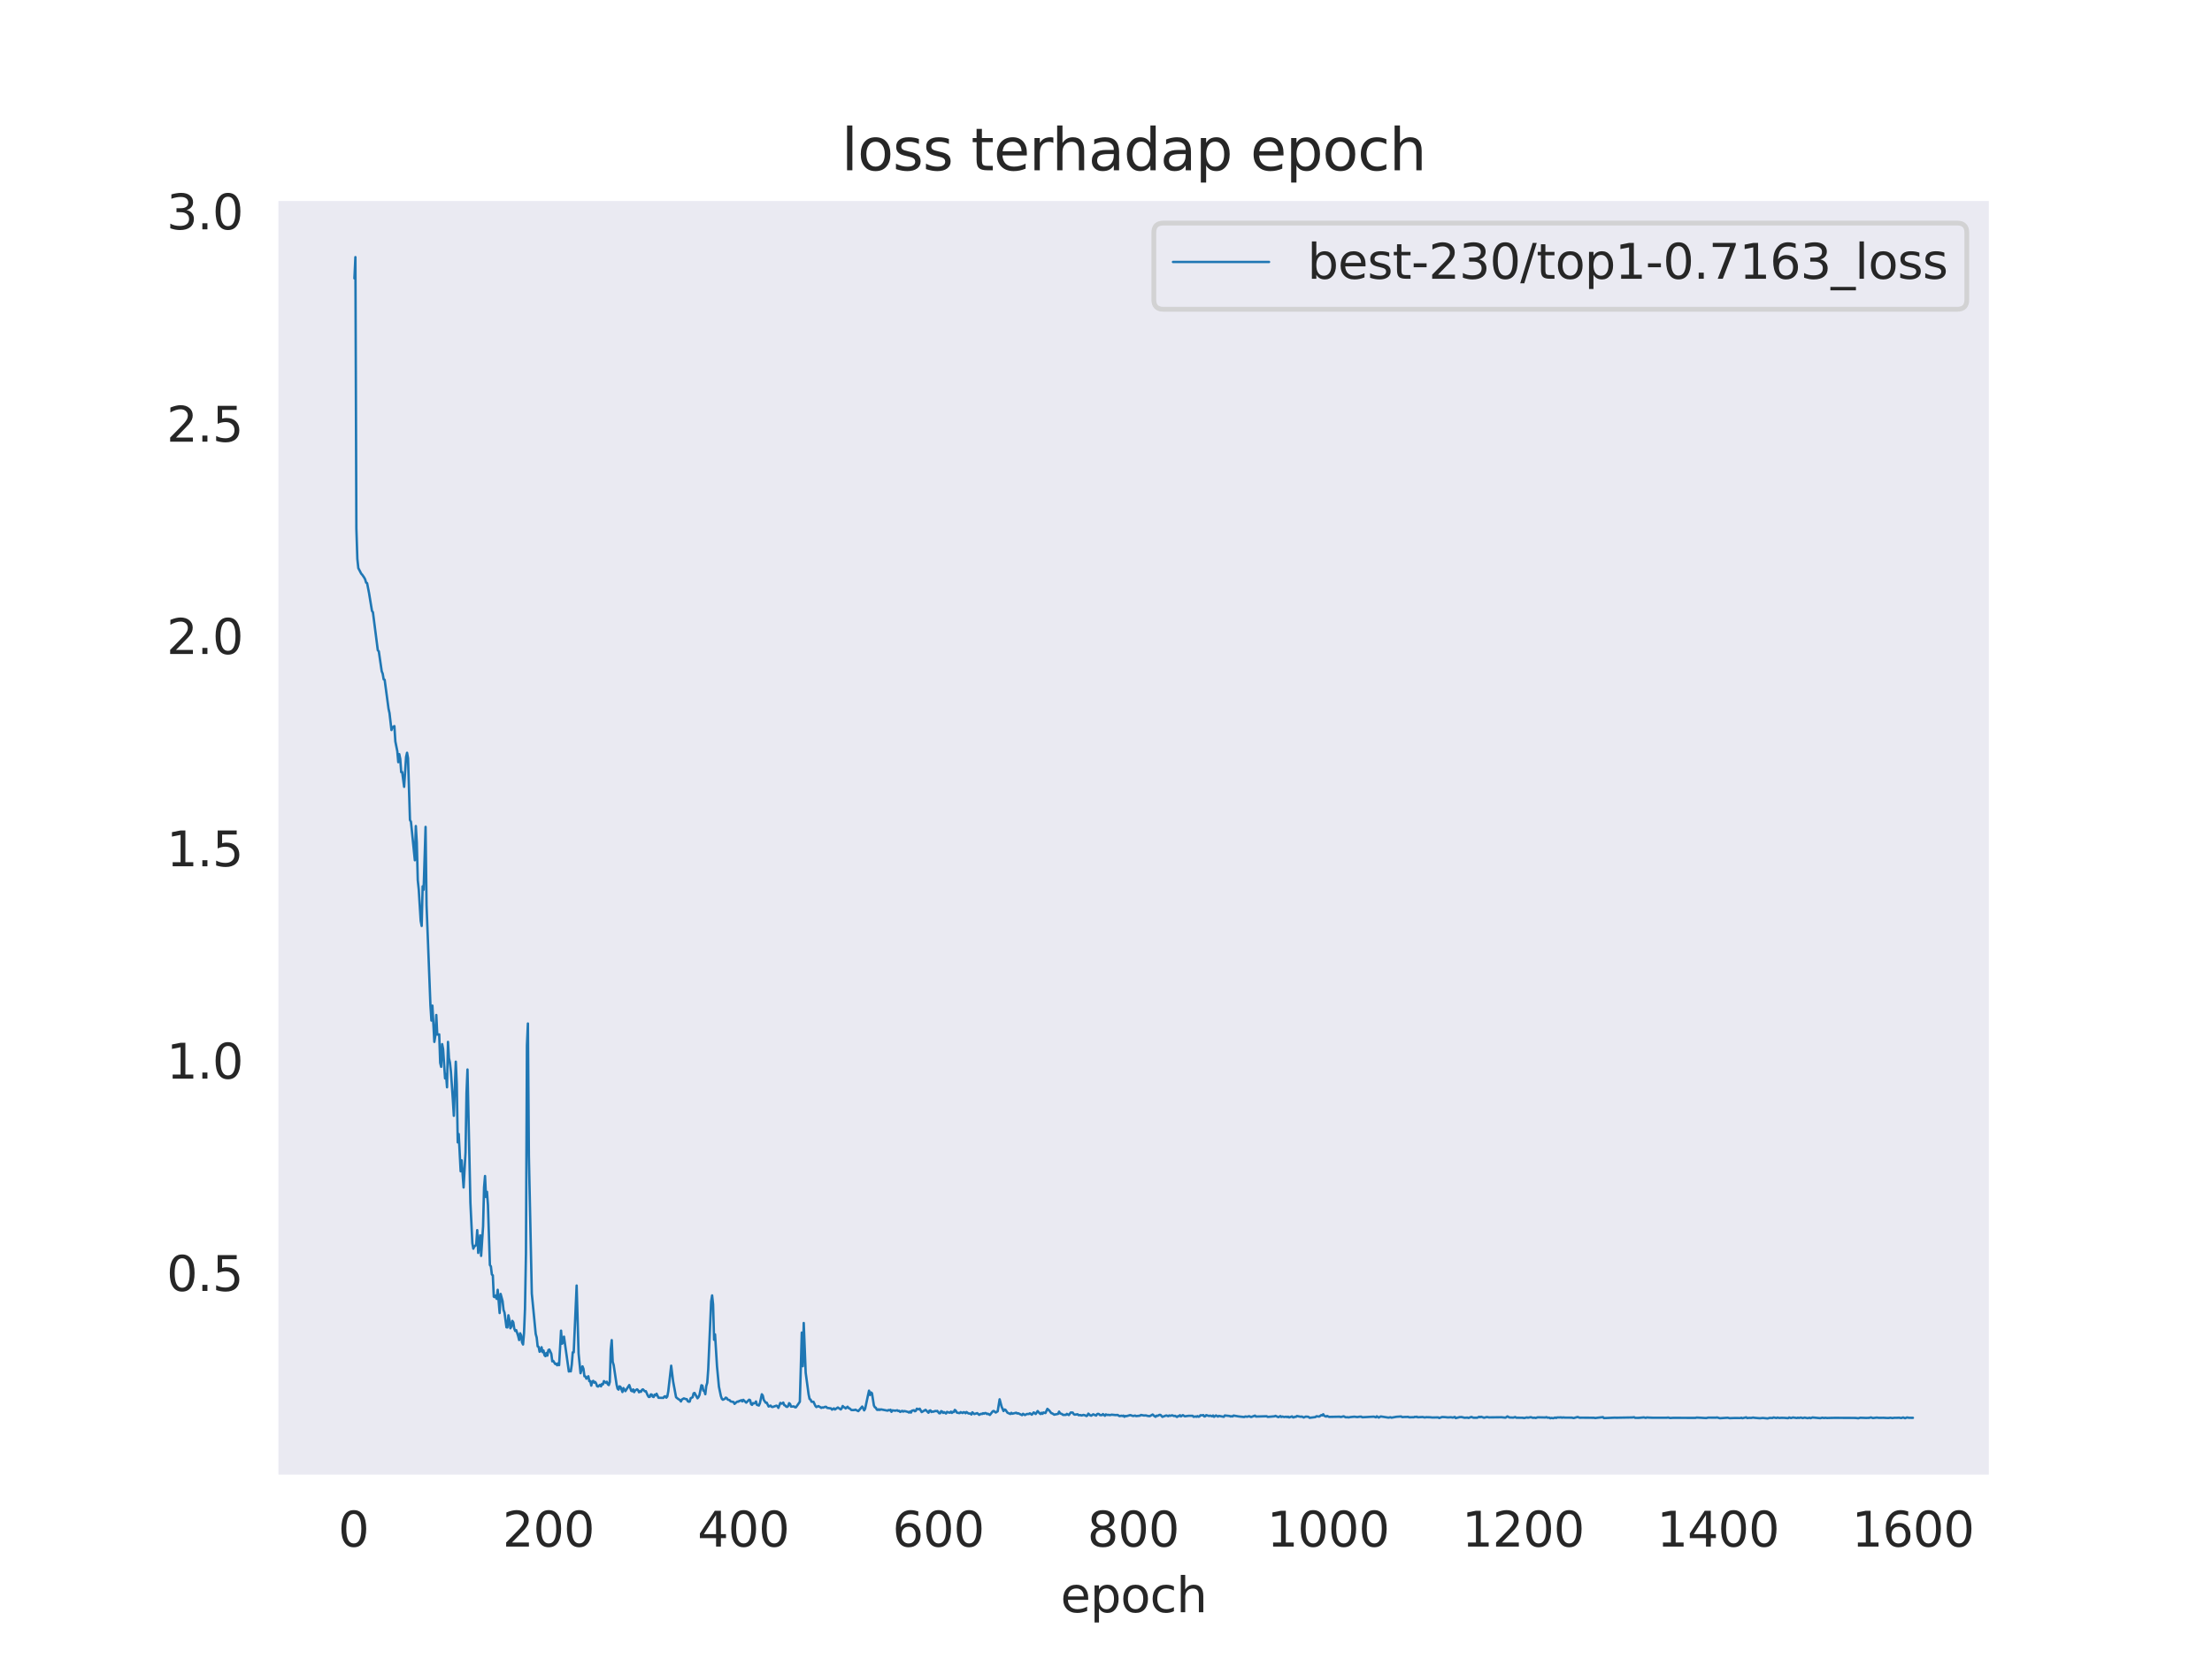 <?xml version="1.0" encoding="utf-8" standalone="no"?>
<!DOCTYPE svg PUBLIC "-//W3C//DTD SVG 1.1//EN"
  "http://www.w3.org/Graphics/SVG/1.1/DTD/svg11.dtd">
<svg xmlns:xlink="http://www.w3.org/1999/xlink" width="460.8pt" height="345.6pt" viewBox="0 0 460.8 345.6" xmlns="http://www.w3.org/2000/svg" version="1.1">
 <defs>
  <style type="text/css">*{stroke-linejoin: round; stroke-linecap: butt}</style>
 </defs>
 <g id="figure_1">
  <g id="patch_1">
   <path d="M 0 345.6 
L 460.8 345.6 
L 460.8 0 
L 0 0 
z
" style="fill: #ffffff"/>
  </g>
  <g id="axes_1">
   <g id="patch_2">
    <path d="M 57.6 307.584 
L 414.72 307.584 
L 414.72 41.472 
L 57.6 41.472 
z
" style="fill: #eaeaf2"/>
   </g>
   <g id="matplotlib.axis_1">
    <g id="xtick_1">
     <g id="text_1">
      <!-- 0 -->
      <g style="fill: #262626" transform="translate(70.448 322.182) scale(0.1 -0.1)">
       <defs>
        <path id="DejaVuSans-30" d="M 2034 4250 
Q 1547 4250 1301 3770 
Q 1056 3291 1056 2328 
Q 1056 1369 1301 889 
Q 1547 409 2034 409 
Q 2525 409 2770 889 
Q 3016 1369 3016 2328 
Q 3016 3291 2770 3770 
Q 2525 4250 2034 4250 
z
M 2034 4750 
Q 2819 4750 3233 4129 
Q 3647 3509 3647 2328 
Q 3647 1150 3233 529 
Q 2819 -91 2034 -91 
Q 1250 -91 836 529 
Q 422 1150 422 2328 
Q 422 3509 836 4129 
Q 1250 4750 2034 4750 
z
" transform="scale(0.016)"/>
       </defs>
       <use xlink:href="#DejaVuSans-30"/>
      </g>
     </g>
    </g>
    <g id="xtick_2">
     <g id="text_2">
      <!-- 200 -->
      <g style="fill: #262626" transform="translate(104.693 322.182) scale(0.1 -0.1)">
       <defs>
        <path id="DejaVuSans-32" d="M 1228 531 
L 3431 531 
L 3431 0 
L 469 0 
L 469 531 
Q 828 903 1448 1529 
Q 2069 2156 2228 2338 
Q 2531 2678 2651 2914 
Q 2772 3150 2772 3378 
Q 2772 3750 2511 3984 
Q 2250 4219 1831 4219 
Q 1534 4219 1204 4116 
Q 875 4013 500 3803 
L 500 4441 
Q 881 4594 1212 4672 
Q 1544 4750 1819 4750 
Q 2544 4750 2975 4387 
Q 3406 4025 3406 3419 
Q 3406 3131 3298 2873 
Q 3191 2616 2906 2266 
Q 2828 2175 2409 1742 
Q 1991 1309 1228 531 
z
" transform="scale(0.016)"/>
       </defs>
       <use xlink:href="#DejaVuSans-32"/>
       <use xlink:href="#DejaVuSans-30" x="63.623"/>
       <use xlink:href="#DejaVuSans-30" x="127.246"/>
      </g>
     </g>
    </g>
    <g id="xtick_3">
     <g id="text_3">
      <!-- 400 -->
      <g style="fill: #262626" transform="translate(145.3 322.182) scale(0.1 -0.1)">
       <defs>
        <path id="DejaVuSans-34" d="M 2419 4116 
L 825 1625 
L 2419 1625 
L 2419 4116 
z
M 2253 4666 
L 3047 4666 
L 3047 1625 
L 3713 1625 
L 3713 1100 
L 3047 1100 
L 3047 0 
L 2419 0 
L 2419 1100 
L 313 1100 
L 313 1709 
L 2253 4666 
z
" transform="scale(0.016)"/>
       </defs>
       <use xlink:href="#DejaVuSans-34"/>
       <use xlink:href="#DejaVuSans-30" x="63.623"/>
       <use xlink:href="#DejaVuSans-30" x="127.246"/>
      </g>
     </g>
    </g>
    <g id="xtick_4">
     <g id="text_4">
      <!-- 600 -->
      <g style="fill: #262626" transform="translate(185.908 322.182) scale(0.1 -0.1)">
       <defs>
        <path id="DejaVuSans-36" d="M 2113 2584 
Q 1688 2584 1439 2293 
Q 1191 2003 1191 1497 
Q 1191 994 1439 701 
Q 1688 409 2113 409 
Q 2538 409 2786 701 
Q 3034 994 3034 1497 
Q 3034 2003 2786 2293 
Q 2538 2584 2113 2584 
z
M 3366 4563 
L 3366 3988 
Q 3128 4100 2886 4159 
Q 2644 4219 2406 4219 
Q 1781 4219 1451 3797 
Q 1122 3375 1075 2522 
Q 1259 2794 1537 2939 
Q 1816 3084 2150 3084 
Q 2853 3084 3261 2657 
Q 3669 2231 3669 1497 
Q 3669 778 3244 343 
Q 2819 -91 2113 -91 
Q 1303 -91 875 529 
Q 447 1150 447 2328 
Q 447 3434 972 4092 
Q 1497 4750 2381 4750 
Q 2619 4750 2861 4703 
Q 3103 4656 3366 4563 
z
" transform="scale(0.016)"/>
       </defs>
       <use xlink:href="#DejaVuSans-36"/>
       <use xlink:href="#DejaVuSans-30" x="63.623"/>
       <use xlink:href="#DejaVuSans-30" x="127.246"/>
      </g>
     </g>
    </g>
    <g id="xtick_5">
     <g id="text_5">
      <!-- 800 -->
      <g style="fill: #262626" transform="translate(226.515 322.182) scale(0.1 -0.1)">
       <defs>
        <path id="DejaVuSans-38" d="M 2034 2216 
Q 1584 2216 1326 1975 
Q 1069 1734 1069 1313 
Q 1069 891 1326 650 
Q 1584 409 2034 409 
Q 2484 409 2743 651 
Q 3003 894 3003 1313 
Q 3003 1734 2745 1975 
Q 2488 2216 2034 2216 
z
M 1403 2484 
Q 997 2584 770 2862 
Q 544 3141 544 3541 
Q 544 4100 942 4425 
Q 1341 4750 2034 4750 
Q 2731 4750 3128 4425 
Q 3525 4100 3525 3541 
Q 3525 3141 3298 2862 
Q 3072 2584 2669 2484 
Q 3125 2378 3379 2068 
Q 3634 1759 3634 1313 
Q 3634 634 3220 271 
Q 2806 -91 2034 -91 
Q 1263 -91 848 271 
Q 434 634 434 1313 
Q 434 1759 690 2068 
Q 947 2378 1403 2484 
z
M 1172 3481 
Q 1172 3119 1398 2916 
Q 1625 2713 2034 2713 
Q 2441 2713 2670 2916 
Q 2900 3119 2900 3481 
Q 2900 3844 2670 4047 
Q 2441 4250 2034 4250 
Q 1625 4250 1398 4047 
Q 1172 3844 1172 3481 
z
" transform="scale(0.016)"/>
       </defs>
       <use xlink:href="#DejaVuSans-38"/>
       <use xlink:href="#DejaVuSans-30" x="63.623"/>
       <use xlink:href="#DejaVuSans-30" x="127.246"/>
      </g>
     </g>
    </g>
    <g id="xtick_6">
     <g id="text_6">
      <!-- 1000 -->
      <g style="fill: #262626" transform="translate(263.941 322.182) scale(0.1 -0.1)">
       <defs>
        <path id="DejaVuSans-31" d="M 794 531 
L 1825 531 
L 1825 4091 
L 703 3866 
L 703 4441 
L 1819 4666 
L 2450 4666 
L 2450 531 
L 3481 531 
L 3481 0 
L 794 0 
L 794 531 
z
" transform="scale(0.016)"/>
       </defs>
       <use xlink:href="#DejaVuSans-31"/>
       <use xlink:href="#DejaVuSans-30" x="63.623"/>
       <use xlink:href="#DejaVuSans-30" x="127.246"/>
       <use xlink:href="#DejaVuSans-30" x="190.869"/>
      </g>
     </g>
    </g>
    <g id="xtick_7">
     <g id="text_7">
      <!-- 1200 -->
      <g style="fill: #262626" transform="translate(304.548 322.182) scale(0.1 -0.1)">
       <use xlink:href="#DejaVuSans-31"/>
       <use xlink:href="#DejaVuSans-32" x="63.623"/>
       <use xlink:href="#DejaVuSans-30" x="127.246"/>
       <use xlink:href="#DejaVuSans-30" x="190.869"/>
      </g>
     </g>
    </g>
    <g id="xtick_8">
     <g id="text_8">
      <!-- 1400 -->
      <g style="fill: #262626" transform="translate(345.155 322.182) scale(0.1 -0.1)">
       <use xlink:href="#DejaVuSans-31"/>
       <use xlink:href="#DejaVuSans-34" x="63.623"/>
       <use xlink:href="#DejaVuSans-30" x="127.246"/>
       <use xlink:href="#DejaVuSans-30" x="190.869"/>
      </g>
     </g>
    </g>
    <g id="xtick_9">
     <g id="text_9">
      <!-- 1600 -->
      <g style="fill: #262626" transform="translate(385.762 322.182) scale(0.1 -0.1)">
       <use xlink:href="#DejaVuSans-31"/>
       <use xlink:href="#DejaVuSans-36" x="63.623"/>
       <use xlink:href="#DejaVuSans-30" x="127.246"/>
       <use xlink:href="#DejaVuSans-30" x="190.869"/>
      </g>
     </g>
    </g>
    <g id="text_10">
     <!-- epoch -->
     <g style="fill: #262626" transform="translate(220.932 335.861) scale(0.1 -0.1)">
      <defs>
       <path id="DejaVuSans-65" d="M 3597 1894 
L 3597 1613 
L 953 1613 
Q 991 1019 1311 708 
Q 1631 397 2203 397 
Q 2534 397 2845 478 
Q 3156 559 3463 722 
L 3463 178 
Q 3153 47 2828 -22 
Q 2503 -91 2169 -91 
Q 1331 -91 842 396 
Q 353 884 353 1716 
Q 353 2575 817 3079 
Q 1281 3584 2069 3584 
Q 2775 3584 3186 3129 
Q 3597 2675 3597 1894 
z
M 3022 2063 
Q 3016 2534 2758 2815 
Q 2500 3097 2075 3097 
Q 1594 3097 1305 2825 
Q 1016 2553 972 2059 
L 3022 2063 
z
" transform="scale(0.016)"/>
       <path id="DejaVuSans-70" d="M 1159 525 
L 1159 -1331 
L 581 -1331 
L 581 3500 
L 1159 3500 
L 1159 2969 
Q 1341 3281 1617 3432 
Q 1894 3584 2278 3584 
Q 2916 3584 3314 3078 
Q 3713 2572 3713 1747 
Q 3713 922 3314 415 
Q 2916 -91 2278 -91 
Q 1894 -91 1617 61 
Q 1341 213 1159 525 
z
M 3116 1747 
Q 3116 2381 2855 2742 
Q 2594 3103 2138 3103 
Q 1681 3103 1420 2742 
Q 1159 2381 1159 1747 
Q 1159 1113 1420 752 
Q 1681 391 2138 391 
Q 2594 391 2855 752 
Q 3116 1113 3116 1747 
z
" transform="scale(0.016)"/>
       <path id="DejaVuSans-6f" d="M 1959 3097 
Q 1497 3097 1228 2736 
Q 959 2375 959 1747 
Q 959 1119 1226 758 
Q 1494 397 1959 397 
Q 2419 397 2687 759 
Q 2956 1122 2956 1747 
Q 2956 2369 2687 2733 
Q 2419 3097 1959 3097 
z
M 1959 3584 
Q 2709 3584 3137 3096 
Q 3566 2609 3566 1747 
Q 3566 888 3137 398 
Q 2709 -91 1959 -91 
Q 1206 -91 779 398 
Q 353 888 353 1747 
Q 353 2609 779 3096 
Q 1206 3584 1959 3584 
z
" transform="scale(0.016)"/>
       <path id="DejaVuSans-63" d="M 3122 3366 
L 3122 2828 
Q 2878 2963 2633 3030 
Q 2388 3097 2138 3097 
Q 1578 3097 1268 2742 
Q 959 2388 959 1747 
Q 959 1106 1268 751 
Q 1578 397 2138 397 
Q 2388 397 2633 464 
Q 2878 531 3122 666 
L 3122 134 
Q 2881 22 2623 -34 
Q 2366 -91 2075 -91 
Q 1284 -91 818 406 
Q 353 903 353 1747 
Q 353 2603 823 3093 
Q 1294 3584 2113 3584 
Q 2378 3584 2631 3529 
Q 2884 3475 3122 3366 
z
" transform="scale(0.016)"/>
       <path id="DejaVuSans-68" d="M 3513 2113 
L 3513 0 
L 2938 0 
L 2938 2094 
Q 2938 2591 2744 2837 
Q 2550 3084 2163 3084 
Q 1697 3084 1428 2787 
Q 1159 2491 1159 1978 
L 1159 0 
L 581 0 
L 581 4863 
L 1159 4863 
L 1159 2956 
Q 1366 3272 1645 3428 
Q 1925 3584 2291 3584 
Q 2894 3584 3203 3211 
Q 3513 2838 3513 2113 
z
" transform="scale(0.016)"/>
      </defs>
      <use xlink:href="#DejaVuSans-65"/>
      <use xlink:href="#DejaVuSans-70" x="61.523"/>
      <use xlink:href="#DejaVuSans-6f" x="125"/>
      <use xlink:href="#DejaVuSans-63" x="186.182"/>
      <use xlink:href="#DejaVuSans-68" x="241.162"/>
     </g>
    </g>
   </g>
   <g id="matplotlib.axis_2">
    <g id="ytick_1">
     <g id="text_11">
      <!-- 0.5 -->
      <g style="fill: #262626" transform="translate(34.697 268.924) scale(0.1 -0.1)">
       <defs>
        <path id="DejaVuSans-2e" d="M 684 794 
L 1344 794 
L 1344 0 
L 684 0 
L 684 794 
z
" transform="scale(0.016)"/>
        <path id="DejaVuSans-35" d="M 691 4666 
L 3169 4666 
L 3169 4134 
L 1269 4134 
L 1269 2991 
Q 1406 3038 1543 3061 
Q 1681 3084 1819 3084 
Q 2600 3084 3056 2656 
Q 3513 2228 3513 1497 
Q 3513 744 3044 326 
Q 2575 -91 1722 -91 
Q 1428 -91 1123 -41 
Q 819 9 494 109 
L 494 744 
Q 775 591 1075 516 
Q 1375 441 1709 441 
Q 2250 441 2565 725 
Q 2881 1009 2881 1497 
Q 2881 1984 2565 2268 
Q 2250 2553 1709 2553 
Q 1456 2553 1204 2497 
Q 953 2441 691 2322 
L 691 4666 
z
" transform="scale(0.016)"/>
       </defs>
       <use xlink:href="#DejaVuSans-30"/>
       <use xlink:href="#DejaVuSans-2e" x="63.623"/>
       <use xlink:href="#DejaVuSans-35" x="95.41"/>
      </g>
     </g>
    </g>
    <g id="ytick_2">
     <g id="text_12">
      <!-- 1.0 -->
      <g style="fill: #262626" transform="translate(34.697 224.695) scale(0.1 -0.1)">
       <use xlink:href="#DejaVuSans-31"/>
       <use xlink:href="#DejaVuSans-2e" x="63.623"/>
       <use xlink:href="#DejaVuSans-30" x="95.41"/>
      </g>
     </g>
    </g>
    <g id="ytick_3">
     <g id="text_13">
      <!-- 1.5 -->
      <g style="fill: #262626" transform="translate(34.697 180.466) scale(0.1 -0.1)">
       <use xlink:href="#DejaVuSans-31"/>
       <use xlink:href="#DejaVuSans-2e" x="63.623"/>
       <use xlink:href="#DejaVuSans-35" x="95.41"/>
      </g>
     </g>
    </g>
    <g id="ytick_4">
     <g id="text_14">
      <!-- 2.0 -->
      <g style="fill: #262626" transform="translate(34.697 136.236) scale(0.1 -0.1)">
       <use xlink:href="#DejaVuSans-32"/>
       <use xlink:href="#DejaVuSans-2e" x="63.623"/>
       <use xlink:href="#DejaVuSans-30" x="95.41"/>
      </g>
     </g>
    </g>
    <g id="ytick_5">
     <g id="text_15">
      <!-- 2.5 -->
      <g style="fill: #262626" transform="translate(34.697 92.007) scale(0.1 -0.1)">
       <use xlink:href="#DejaVuSans-32"/>
       <use xlink:href="#DejaVuSans-2e" x="63.623"/>
       <use xlink:href="#DejaVuSans-35" x="95.41"/>
      </g>
     </g>
    </g>
    <g id="ytick_6">
     <g id="text_16">
      <!-- 3.0 -->
      <g style="fill: #262626" transform="translate(34.697 47.778) scale(0.1 -0.1)">
       <defs>
        <path id="DejaVuSans-33" d="M 2597 2516 
Q 3050 2419 3304 2112 
Q 3559 1806 3559 1356 
Q 3559 666 3084 287 
Q 2609 -91 1734 -91 
Q 1441 -91 1130 -33 
Q 819 25 488 141 
L 488 750 
Q 750 597 1062 519 
Q 1375 441 1716 441 
Q 2309 441 2620 675 
Q 2931 909 2931 1356 
Q 2931 1769 2642 2001 
Q 2353 2234 1838 2234 
L 1294 2234 
L 1294 2753 
L 1863 2753 
Q 2328 2753 2575 2939 
Q 2822 3125 2822 3475 
Q 2822 3834 2567 4026 
Q 2313 4219 1838 4219 
Q 1578 4219 1281 4162 
Q 984 4106 628 3988 
L 628 4550 
Q 988 4650 1302 4700 
Q 1616 4750 1894 4750 
Q 2613 4750 3031 4423 
Q 3450 4097 3450 3541 
Q 3450 3153 3228 2886 
Q 3006 2619 2597 2516 
z
" transform="scale(0.016)"/>
       </defs>
       <use xlink:href="#DejaVuSans-33"/>
       <use xlink:href="#DejaVuSans-2e" x="63.623"/>
       <use xlink:href="#DejaVuSans-30" x="95.41"/>
      </g>
     </g>
    </g>
   </g>
   <g id="line2d_1">
    <path d="M 73.833 57.99 
L 74.036 53.568 
L 74.239 110.114 
L 74.442 116.423 
L 74.645 118.344 
L 75.254 119.513 
L 75.457 119.728 
L 75.863 120.317 
L 76.066 120.691 
L 76.269 121.371 
L 76.472 121.471 
L 76.878 123.542 
L 77.487 127.251 
L 77.69 127.557 
L 78.706 135.482 
L 78.909 135.671 
L 79.518 139.833 
L 79.721 140.341 
L 79.924 141.515 
L 80.127 141.606 
L 80.939 147.639 
L 81.142 148.562 
L 81.548 152.08 
L 81.751 151.506 
L 82.157 151.266 
L 82.36 154.468 
L 82.766 156.501 
L 82.969 158.776 
L 83.172 157.1 
L 83.375 158.096 
L 83.578 160.849 
L 83.781 160.836 
L 84.188 163.913 
L 84.594 157.702 
L 84.797 156.812 
L 85 157.951 
L 85.406 170.817 
L 85.609 171.193 
L 86.421 179.206 
L 86.624 172.082 
L 86.827 175.547 
L 87.03 183.365 
L 87.233 185.292 
L 87.639 191.84 
L 87.842 192.891 
L 88.045 184.634 
L 88.248 185.351 
L 88.654 172.257 
L 88.857 188.562 
L 89.67 209.488 
L 89.873 212.601 
L 90.076 209.489 
L 90.482 217.044 
L 90.685 215.775 
L 90.888 211.44 
L 91.091 215.514 
L 91.497 215.486 
L 91.7 221.412 
L 91.903 222.243 
L 92.106 217.51 
L 92.309 218.561 
L 92.715 224.645 
L 92.918 223.765 
L 93.121 226.498 
L 93.324 217.042 
L 93.527 220.45 
L 93.73 221.341 
L 93.933 223.259 
L 94.339 229.1 
L 94.542 232.437 
L 94.948 221.168 
L 95.152 225.823 
L 95.355 237.979 
L 95.558 236.235 
L 95.964 243.997 
L 96.167 241.714 
L 96.573 247.374 
L 96.979 240.01 
L 97.182 227.696 
L 97.385 222.799 
L 97.994 250.563 
L 98.4 258.967 
L 98.603 260.12 
L 98.806 259.632 
L 99.009 259.548 
L 99.212 259.233 
L 99.415 256.263 
L 99.618 261.003 
L 100.024 257.339 
L 100.227 261.619 
L 100.633 255.522 
L 100.837 247.383 
L 101.04 244.985 
L 101.243 249.365 
L 101.446 248.273 
L 101.649 251.052 
L 102.055 263.533 
L 102.258 263.8 
L 102.461 265.496 
L 102.664 265.681 
L 102.867 270.124 
L 103.07 270.229 
L 103.273 269.883 
L 103.476 270.58 
L 103.679 268.69 
L 104.085 273.525 
L 104.288 269.548 
L 104.694 271.044 
L 104.897 272.878 
L 105.1 273.442 
L 105.506 276.495 
L 105.709 276.518 
L 105.912 273.996 
L 106.115 274.987 
L 106.318 276.696 
L 106.522 276.37 
L 106.725 275.162 
L 106.928 275.456 
L 107.131 276.765 
L 107.334 277.262 
L 107.537 277.089 
L 107.943 278.324 
L 108.146 279.156 
L 108.349 277.742 
L 108.552 278.166 
L 108.755 279.643 
L 108.958 280.084 
L 109.161 277.746 
L 109.364 272.683 
L 109.567 261.117 
L 109.77 217.783 
L 109.973 213.218 
L 110.176 240.767 
L 110.785 269.478 
L 111.597 277.883 
L 111.8 278.627 
L 112.003 280.466 
L 112.207 280.575 
L 112.41 281.596 
L 112.613 281.378 
L 112.816 280.653 
L 113.019 281.67 
L 113.222 281.34 
L 113.425 282.306 
L 113.628 282.515 
L 113.831 281.836 
L 114.034 282.39 
L 114.237 281.247 
L 114.44 281.138 
L 114.846 282.012 
L 115.049 283.593 
L 115.252 283.495 
L 115.658 284.146 
L 115.861 284.087 
L 116.064 284.412 
L 116.267 284.004 
L 116.47 284.387 
L 116.876 277.197 
L 117.079 279.926 
L 117.282 279.673 
L 117.485 278.447 
L 118.501 285.708 
L 118.704 285.53 
L 118.907 285.681 
L 119.11 284.264 
L 119.313 281.714 
L 119.516 281.709 
L 120.125 267.802 
L 120.531 281.954 
L 120.937 286.064 
L 121.343 284.635 
L 121.546 285.149 
L 121.749 286.7 
L 121.952 286.74 
L 122.155 287.21 
L 122.561 286.699 
L 122.764 287.726 
L 122.967 287.695 
L 123.17 288.649 
L 123.374 287.854 
L 123.577 287.659 
L 123.78 288.026 
L 123.983 287.886 
L 124.186 288.205 
L 124.389 288.772 
L 124.592 288.848 
L 124.998 288.485 
L 125.201 288.801 
L 125.404 288.307 
L 125.607 288.39 
L 125.81 287.711 
L 126.216 288.069 
L 126.419 287.844 
L 126.622 288.376 
L 126.825 288.532 
L 127.028 287.895 
L 127.231 281.077 
L 127.434 279.174 
L 127.637 283.694 
L 127.84 284.369 
L 128.449 288.447 
L 128.652 289.286 
L 128.855 289.485 
L 129.059 288.804 
L 129.262 288.914 
L 129.668 289.982 
L 129.871 289.159 
L 130.277 289.8 
L 131.089 288.535 
L 131.495 289.722 
L 131.698 289.818 
L 131.901 289.441 
L 132.104 290.006 
L 132.307 289.669 
L 132.713 289.422 
L 132.916 289.587 
L 133.119 290.035 
L 133.322 289.818 
L 133.525 289.94 
L 133.728 289.53 
L 133.931 289.433 
L 134.337 289.832 
L 134.54 289.808 
L 134.947 290.721 
L 135.15 291.013 
L 135.353 290.996 
L 135.556 290.484 
L 135.759 290.501 
L 135.962 290.942 
L 136.165 291.026 
L 136.368 290.533 
L 136.571 290.689 
L 136.774 290.339 
L 137.18 291.18 
L 138.195 291.206 
L 138.398 290.913 
L 138.601 290.866 
L 138.804 291.161 
L 139.007 290.93 
L 139.21 289.853 
L 139.819 284.502 
L 140.225 287.79 
L 140.835 291.066 
L 141.241 291.405 
L 141.647 291.655 
L 141.85 291.953 
L 142.053 291.541 
L 142.459 291.31 
L 142.865 291.451 
L 143.068 291.474 
L 143.271 291.897 
L 143.474 292.004 
L 143.677 291.972 
L 143.88 291.275 
L 144.286 291.067 
L 144.489 290.258 
L 144.692 290.179 
L 145.301 291.287 
L 145.504 291.044 
L 145.707 290.613 
L 146.114 288.576 
L 146.317 288.66 
L 146.52 289.69 
L 146.723 289.745 
L 146.926 290.44 
L 147.129 288.73 
L 147.332 288.059 
L 147.535 285.263 
L 148.144 271.124 
L 148.347 269.859 
L 148.55 271.719 
L 148.753 279.103 
L 148.956 277.979 
L 149.362 284.607 
L 149.768 288.893 
L 150.174 290.823 
L 150.377 291.393 
L 150.58 291.588 
L 150.986 291.404 
L 151.189 291.151 
L 151.392 291.245 
L 151.596 291.559 
L 152.002 291.679 
L 152.205 291.94 
L 152.814 292.067 
L 153.017 292.451 
L 153.423 292.1 
L 153.626 291.962 
L 153.829 291.994 
L 154.032 291.817 
L 154.235 291.813 
L 154.438 291.681 
L 154.641 291.939 
L 154.844 291.611 
L 155.453 292.2 
L 156.062 291.585 
L 156.265 291.685 
L 156.468 292.518 
L 156.671 292.657 
L 156.874 292.291 
L 157.077 292.36 
L 157.281 292.298 
L 157.484 291.952 
L 157.687 292.655 
L 158.093 292.795 
L 158.296 292.32 
L 158.702 290.456 
L 158.905 290.728 
L 159.108 291.625 
L 159.514 292.217 
L 159.717 292.194 
L 160.123 293.003 
L 160.529 292.815 
L 160.732 293.053 
L 160.935 293.108 
L 161.747 292.823 
L 161.95 292.954 
L 162.153 293.287 
L 162.559 292.258 
L 162.762 292.389 
L 162.966 292.378 
L 163.169 292.184 
L 163.372 292.718 
L 163.575 292.785 
L 163.778 293.024 
L 163.981 293.084 
L 164.184 292.909 
L 164.387 292.308 
L 164.59 292.483 
L 164.793 293.024 
L 165.402 292.981 
L 165.605 293.161 
L 165.808 293.163 
L 166.214 292.604 
L 166.62 292.005 
L 167.026 277.6 
L 167.229 284.597 
L 167.432 275.603 
L 167.838 285.969 
L 168.447 290.471 
L 168.651 291.432 
L 168.854 291.554 
L 169.057 292.006 
L 169.463 292.02 
L 169.869 292.893 
L 170.072 293.117 
L 170.478 292.911 
L 170.884 293.14 
L 171.087 293.29 
L 171.29 293.182 
L 171.493 293.232 
L 171.899 293.066 
L 172.102 293.07 
L 172.305 293.29 
L 173.117 293.395 
L 173.32 293.652 
L 173.726 293.39 
L 173.929 293.624 
L 174.539 293.199 
L 175.148 293.612 
L 175.351 293.358 
L 175.554 292.898 
L 175.757 293.133 
L 175.96 293.191 
L 176.163 293.406 
L 176.569 293.043 
L 176.772 293.341 
L 176.975 293.38 
L 177.381 293.747 
L 177.99 293.732 
L 178.193 293.658 
L 178.802 293.963 
L 179.614 293.009 
L 180.021 293.803 
L 180.224 293.456 
L 180.833 290.598 
L 181.036 289.696 
L 181.239 290.594 
L 181.442 290.066 
L 181.645 290.233 
L 182.051 292.788 
L 182.254 293.165 
L 182.457 293.258 
L 182.66 293.657 
L 182.863 293.716 
L 183.066 293.574 
L 183.269 293.725 
L 183.472 293.591 
L 184.893 293.864 
L 185.096 293.728 
L 185.299 293.805 
L 185.503 293.673 
L 185.706 294.108 
L 185.909 293.809 
L 186.518 293.875 
L 186.924 293.791 
L 187.127 293.943 
L 187.33 293.898 
L 187.533 294.128 
L 187.939 293.902 
L 188.142 294.061 
L 188.345 293.947 
L 188.751 294.019 
L 189.157 294.137 
L 189.36 294.259 
L 189.563 294.055 
L 189.766 294.267 
L 189.969 293.877 
L 190.375 293.779 
L 190.578 293.993 
L 190.781 293.91 
L 190.984 293.461 
L 191.391 293.597 
L 191.594 293.461 
L 192 294.165 
L 192.812 293.695 
L 193.421 294.302 
L 193.624 293.876 
L 193.827 293.808 
L 194.03 294.148 
L 194.233 294.038 
L 194.436 294.093 
L 194.842 293.926 
L 195.045 293.981 
L 195.248 293.915 
L 195.654 294.408 
L 195.857 294.395 
L 196.06 293.965 
L 196.263 294.05 
L 196.466 294.337 
L 196.669 294.172 
L 197.076 294.46 
L 197.279 294.12 
L 197.685 294.26 
L 197.888 294.288 
L 198.091 294.072 
L 198.294 294.336 
L 198.497 294.14 
L 198.7 294.153 
L 198.903 293.711 
L 199.106 293.867 
L 199.309 294.254 
L 199.715 294.356 
L 199.918 294.369 
L 200.121 294.173 
L 200.527 294.359 
L 200.73 294.184 
L 200.933 294.218 
L 201.136 294.403 
L 201.339 294.152 
L 201.745 294.448 
L 202.151 294.474 
L 202.355 294.664 
L 202.558 294.214 
L 202.964 294.574 
L 203.573 294.382 
L 203.979 294.734 
L 204.385 294.511 
L 204.588 294.563 
L 204.791 294.398 
L 204.994 294.5 
L 205.197 294.357 
L 205.4 294.386 
L 205.603 294.57 
L 205.806 294.507 
L 206.212 294.752 
L 206.821 293.985 
L 207.024 293.93 
L 207.43 294.255 
L 207.836 294 
L 208.243 291.502 
L 208.649 293.022 
L 209.055 293.945 
L 209.258 293.625 
L 209.461 293.682 
L 209.867 294.288 
L 210.476 294.561 
L 210.679 294.322 
L 210.882 294.503 
L 211.694 294.301 
L 211.897 294.458 
L 212.1 294.404 
L 212.912 294.796 
L 213.115 294.519 
L 213.521 294.781 
L 213.928 294.554 
L 214.334 294.569 
L 214.537 294.416 
L 214.943 294.701 
L 215.349 294.233 
L 215.755 294.56 
L 216.161 293.948 
L 216.567 294.412 
L 216.77 294.566 
L 216.973 294.314 
L 217.176 294.527 
L 217.379 294.245 
L 217.785 294.363 
L 218.191 293.492 
L 218.597 293.856 
L 219.003 294.39 
L 219.206 294.432 
L 219.613 294.702 
L 220.425 294.534 
L 220.628 294.069 
L 220.831 294.431 
L 221.237 294.57 
L 221.44 294.75 
L 222.049 294.741 
L 222.252 294.536 
L 222.658 294.782 
L 223.064 294.253 
L 223.47 294.27 
L 223.673 294.589 
L 223.876 294.701 
L 224.485 294.619 
L 224.688 294.806 
L 225.095 294.787 
L 225.298 294.876 
L 225.704 294.75 
L 226.11 294.854 
L 226.313 294.99 
L 226.516 294.881 
L 226.719 294.487 
L 227.125 294.849 
L 227.328 294.91 
L 227.734 294.63 
L 228.343 294.891 
L 228.546 294.589 
L 228.749 294.525 
L 228.952 294.589 
L 229.155 294.794 
L 229.561 294.794 
L 229.764 294.584 
L 230.17 294.929 
L 230.373 294.648 
L 230.577 294.752 
L 230.983 294.741 
L 231.186 294.799 
L 231.592 294.703 
L 232.404 294.786 
L 232.81 294.754 
L 233.216 295.003 
L 233.622 294.915 
L 233.825 294.989 
L 234.028 294.902 
L 234.231 295.135 
L 234.434 294.968 
L 234.637 295.018 
L 235.449 294.789 
L 235.855 294.92 
L 236.058 294.982 
L 236.465 294.884 
L 236.668 294.997 
L 237.48 294.912 
L 237.683 294.759 
L 238.292 294.875 
L 238.698 294.855 
L 239.104 294.967 
L 239.51 295.013 
L 240.119 294.671 
L 240.525 295.027 
L 240.728 295.144 
L 240.931 294.913 
L 241.134 294.957 
L 241.54 294.741 
L 241.743 294.745 
L 242.15 295.154 
L 242.962 294.858 
L 243.368 295.023 
L 243.571 294.866 
L 243.774 294.948 
L 244.18 294.832 
L 244.586 294.989 
L 244.789 294.937 
L 245.195 295.18 
L 245.398 294.996 
L 245.601 295.002 
L 245.804 294.819 
L 246.007 295.065 
L 246.413 294.8 
L 246.819 295.049 
L 247.632 294.935 
L 248.444 294.935 
L 248.647 295.147 
L 249.053 295.066 
L 249.256 295.139 
L 249.459 294.994 
L 249.662 295.13 
L 249.865 295.081 
L 250.068 294.832 
L 250.474 294.84 
L 250.677 294.79 
L 250.88 295.075 
L 251.083 295.042 
L 251.286 294.796 
L 251.895 294.993 
L 252.098 294.9 
L 252.504 295.049 
L 252.707 294.872 
L 252.91 295.143 
L 253.317 294.865 
L 253.723 295.101 
L 253.926 294.954 
L 254.941 295.148 
L 255.144 294.871 
L 256.159 294.98 
L 256.362 295.083 
L 256.565 295.018 
L 256.768 295.077 
L 256.971 294.888 
L 257.986 295.061 
L 259.205 295.193 
L 259.408 295.073 
L 259.814 295.134 
L 260.22 295.015 
L 260.626 295.194 
L 261.438 294.901 
L 261.641 295.097 
L 263.874 295.028 
L 264.077 295.17 
L 265.499 295.044 
L 265.702 294.952 
L 266.311 295.223 
L 266.717 295.003 
L 266.92 295.183 
L 267.123 295.087 
L 267.529 295.192 
L 267.935 295.121 
L 268.138 295.211 
L 268.341 295.122 
L 268.544 295.276 
L 269.153 295.061 
L 269.356 295.263 
L 269.559 295.258 
L 269.762 295.129 
L 269.965 295.161 
L 270.169 294.985 
L 270.981 295.141 
L 271.184 295.089 
L 271.59 295.292 
L 271.996 295.107 
L 272.402 295.125 
L 272.605 295.17 
L 272.808 295.353 
L 274.026 295.202 
L 274.229 295.034 
L 274.838 295.098 
L 275.244 294.792 
L 275.447 294.857 
L 275.651 294.613 
L 275.854 294.939 
L 276.26 295.101 
L 276.463 294.974 
L 276.869 295.165 
L 279.102 295.122 
L 279.305 295.197 
L 279.914 295.041 
L 280.32 295.25 
L 280.726 295.233 
L 280.929 295.277 
L 281.336 295.199 
L 282.148 295.122 
L 282.757 295.206 
L 283.163 295.132 
L 283.569 295.109 
L 283.772 295.246 
L 286.208 295.116 
L 286.614 295.257 
L 286.817 295.047 
L 287.224 295.309 
L 287.63 295.071 
L 289.254 295.319 
L 289.66 295.229 
L 289.863 295.329 
L 290.878 295.146 
L 291.893 295.073 
L 292.096 295.215 
L 292.706 295.174 
L 293.112 295.171 
L 293.315 295.141 
L 293.518 295.251 
L 293.924 295.247 
L 294.33 295.236 
L 294.533 295.248 
L 294.736 295.138 
L 294.939 295.19 
L 295.142 295.126 
L 295.345 295.249 
L 296.36 295.19 
L 296.766 295.281 
L 297.172 295.225 
L 297.984 295.249 
L 298.391 295.296 
L 299.609 295.267 
L 299.812 295.4 
L 300.421 295.19 
L 301.03 295.218 
L 301.639 295.28 
L 302.248 295.239 
L 302.654 295.308 
L 303.06 295.18 
L 303.263 295.417 
L 304.076 295.21 
L 304.482 295.201 
L 305.091 295.347 
L 305.7 295.308 
L 305.903 295.392 
L 306.512 295.171 
L 306.918 295.332 
L 307.73 295.335 
L 308.136 295.151 
L 308.339 295.227 
L 308.542 295.135 
L 309.151 295.341 
L 309.761 295.188 
L 310.167 295.273 
L 312.806 295.239 
L 313.618 295.333 
L 314.024 295.062 
L 314.43 295.282 
L 315.243 295.315 
L 315.649 295.194 
L 315.852 295.334 
L 317.273 295.346 
L 317.476 295.416 
L 318.085 295.271 
L 318.288 295.341 
L 318.897 295.224 
L 319.303 295.357 
L 319.709 295.334 
L 319.912 295.396 
L 320.318 295.255 
L 321.943 295.291 
L 322.146 295.217 
L 322.349 295.325 
L 322.755 295.323 
L 322.958 295.458 
L 323.161 295.378 
L 323.567 295.439 
L 323.973 295.298 
L 324.176 295.395 
L 324.379 295.282 
L 324.988 295.283 
L 325.191 295.255 
L 325.394 295.344 
L 325.597 295.275 
L 326.003 295.315 
L 327.425 295.321 
L 327.831 295.412 
L 328.643 295.182 
L 329.049 295.333 
L 329.861 295.33 
L 332.095 295.349 
L 332.298 295.412 
L 332.704 295.354 
L 333.922 295.215 
L 334.125 295.418 
L 336.358 295.323 
L 336.764 295.34 
L 337.17 295.33 
L 340.013 295.284 
L 340.419 295.232 
L 340.622 295.366 
L 341.231 295.369 
L 341.637 295.346 
L 342.449 295.269 
L 342.855 295.376 
L 343.058 295.282 
L 343.465 295.311 
L 344.277 295.344 
L 347.119 295.343 
L 347.525 295.304 
L 347.931 295.402 
L 348.54 295.359 
L 353.21 295.375 
L 353.413 295.306 
L 353.819 295.322 
L 355.444 295.414 
L 355.85 295.316 
L 357.474 295.327 
L 357.677 295.279 
L 358.286 295.444 
L 359.91 295.337 
L 360.317 295.433 
L 361.332 295.395 
L 362.55 295.405 
L 362.753 295.337 
L 362.956 295.446 
L 363.768 295.258 
L 363.971 295.419 
L 364.377 295.364 
L 364.783 295.384 
L 365.189 295.309 
L 365.595 295.366 
L 366.611 295.449 
L 367.22 295.384 
L 368.235 295.488 
L 368.641 295.372 
L 369.25 295.395 
L 369.453 295.281 
L 370.062 295.404 
L 370.265 295.305 
L 370.671 295.392 
L 371.077 295.359 
L 371.687 295.368 
L 372.499 295.438 
L 372.702 295.287 
L 373.108 295.413 
L 373.514 295.29 
L 374.326 295.407 
L 374.529 295.32 
L 374.732 295.39 
L 375.138 295.305 
L 375.544 295.415 
L 375.95 295.314 
L 376.559 295.431 
L 376.965 295.339 
L 377.168 295.435 
L 377.575 295.286 
L 379.199 295.435 
L 379.605 295.334 
L 380.011 295.402 
L 380.214 295.351 
L 380.62 295.399 
L 381.432 295.375 
L 382.244 295.36 
L 386.508 295.382 
L 387.117 295.453 
L 387.523 295.343 
L 388.742 295.385 
L 389.351 295.37 
L 389.757 295.278 
L 390.163 295.411 
L 390.975 295.309 
L 391.381 295.364 
L 392.396 295.351 
L 393.005 295.39 
L 393.411 295.397 
L 393.817 295.344 
L 394.224 295.412 
L 394.63 295.351 
L 395.036 295.357 
L 395.645 295.334 
L 396.051 295.411 
L 396.457 295.279 
L 396.863 295.445 
L 397.269 295.28 
L 397.675 295.352 
L 398.487 295.36 
L 398.487 295.36 
" clip-path="url(#p748788ca05)" style="fill: none; stroke: #1f77b4; stroke-width: 0.5; stroke-linecap: round"/>
   </g>
   <g id="patch_3">
    <path d="M 57.6 307.584 
L 57.6 41.472 
" style="fill: none; stroke: #ffffff; stroke-width: 0.8; stroke-linejoin: miter; stroke-linecap: square"/>
   </g>
   <g id="patch_4">
    <path d="M 414.72 307.584 
L 414.72 41.472 
" style="fill: none; stroke: #ffffff; stroke-width: 0.8; stroke-linejoin: miter; stroke-linecap: square"/>
   </g>
   <g id="patch_5">
    <path d="M 57.6 307.584 
L 414.72 307.584 
" style="fill: none; stroke: #ffffff; stroke-width: 0.8; stroke-linejoin: miter; stroke-linecap: square"/>
   </g>
   <g id="patch_6">
    <path d="M 57.6 41.472 
L 414.72 41.472 
" style="fill: none; stroke: #ffffff; stroke-width: 0.8; stroke-linejoin: miter; stroke-linecap: square"/>
   </g>
   <g id="text_17">
    <!-- loss terhadap epoch -->
    <g style="fill: #262626" transform="translate(175.303 35.472) scale(0.12 -0.12)">
     <defs>
      <path id="DejaVuSans-6c" d="M 603 4863 
L 1178 4863 
L 1178 0 
L 603 0 
L 603 4863 
z
" transform="scale(0.016)"/>
      <path id="DejaVuSans-73" d="M 2834 3397 
L 2834 2853 
Q 2591 2978 2328 3040 
Q 2066 3103 1784 3103 
Q 1356 3103 1142 2972 
Q 928 2841 928 2578 
Q 928 2378 1081 2264 
Q 1234 2150 1697 2047 
L 1894 2003 
Q 2506 1872 2764 1633 
Q 3022 1394 3022 966 
Q 3022 478 2636 193 
Q 2250 -91 1575 -91 
Q 1294 -91 989 -36 
Q 684 19 347 128 
L 347 722 
Q 666 556 975 473 
Q 1284 391 1588 391 
Q 1994 391 2212 530 
Q 2431 669 2431 922 
Q 2431 1156 2273 1281 
Q 2116 1406 1581 1522 
L 1381 1569 
Q 847 1681 609 1914 
Q 372 2147 372 2553 
Q 372 3047 722 3315 
Q 1072 3584 1716 3584 
Q 2034 3584 2315 3537 
Q 2597 3491 2834 3397 
z
" transform="scale(0.016)"/>
      <path id="DejaVuSans-20" transform="scale(0.016)"/>
      <path id="DejaVuSans-74" d="M 1172 4494 
L 1172 3500 
L 2356 3500 
L 2356 3053 
L 1172 3053 
L 1172 1153 
Q 1172 725 1289 603 
Q 1406 481 1766 481 
L 2356 481 
L 2356 0 
L 1766 0 
Q 1100 0 847 248 
Q 594 497 594 1153 
L 594 3053 
L 172 3053 
L 172 3500 
L 594 3500 
L 594 4494 
L 1172 4494 
z
" transform="scale(0.016)"/>
      <path id="DejaVuSans-72" d="M 2631 2963 
Q 2534 3019 2420 3045 
Q 2306 3072 2169 3072 
Q 1681 3072 1420 2755 
Q 1159 2438 1159 1844 
L 1159 0 
L 581 0 
L 581 3500 
L 1159 3500 
L 1159 2956 
Q 1341 3275 1631 3429 
Q 1922 3584 2338 3584 
Q 2397 3584 2469 3576 
Q 2541 3569 2628 3553 
L 2631 2963 
z
" transform="scale(0.016)"/>
      <path id="DejaVuSans-61" d="M 2194 1759 
Q 1497 1759 1228 1600 
Q 959 1441 959 1056 
Q 959 750 1161 570 
Q 1363 391 1709 391 
Q 2188 391 2477 730 
Q 2766 1069 2766 1631 
L 2766 1759 
L 2194 1759 
z
M 3341 1997 
L 3341 0 
L 2766 0 
L 2766 531 
Q 2569 213 2275 61 
Q 1981 -91 1556 -91 
Q 1019 -91 701 211 
Q 384 513 384 1019 
Q 384 1609 779 1909 
Q 1175 2209 1959 2209 
L 2766 2209 
L 2766 2266 
Q 2766 2663 2505 2880 
Q 2244 3097 1772 3097 
Q 1472 3097 1187 3025 
Q 903 2953 641 2809 
L 641 3341 
Q 956 3463 1253 3523 
Q 1550 3584 1831 3584 
Q 2591 3584 2966 3190 
Q 3341 2797 3341 1997 
z
" transform="scale(0.016)"/>
      <path id="DejaVuSans-64" d="M 2906 2969 
L 2906 4863 
L 3481 4863 
L 3481 0 
L 2906 0 
L 2906 525 
Q 2725 213 2448 61 
Q 2172 -91 1784 -91 
Q 1150 -91 751 415 
Q 353 922 353 1747 
Q 353 2572 751 3078 
Q 1150 3584 1784 3584 
Q 2172 3584 2448 3432 
Q 2725 3281 2906 2969 
z
M 947 1747 
Q 947 1113 1208 752 
Q 1469 391 1925 391 
Q 2381 391 2643 752 
Q 2906 1113 2906 1747 
Q 2906 2381 2643 2742 
Q 2381 3103 1925 3103 
Q 1469 3103 1208 2742 
Q 947 2381 947 1747 
z
" transform="scale(0.016)"/>
     </defs>
     <use xlink:href="#DejaVuSans-6c"/>
     <use xlink:href="#DejaVuSans-6f" x="27.783"/>
     <use xlink:href="#DejaVuSans-73" x="88.965"/>
     <use xlink:href="#DejaVuSans-73" x="141.064"/>
     <use xlink:href="#DejaVuSans-20" x="193.164"/>
     <use xlink:href="#DejaVuSans-74" x="224.951"/>
     <use xlink:href="#DejaVuSans-65" x="264.16"/>
     <use xlink:href="#DejaVuSans-72" x="325.684"/>
     <use xlink:href="#DejaVuSans-68" x="365.047"/>
     <use xlink:href="#DejaVuSans-61" x="428.426"/>
     <use xlink:href="#DejaVuSans-64" x="489.705"/>
     <use xlink:href="#DejaVuSans-61" x="553.182"/>
     <use xlink:href="#DejaVuSans-70" x="614.461"/>
     <use xlink:href="#DejaVuSans-20" x="677.938"/>
     <use xlink:href="#DejaVuSans-65" x="709.725"/>
     <use xlink:href="#DejaVuSans-70" x="771.248"/>
     <use xlink:href="#DejaVuSans-6f" x="834.725"/>
     <use xlink:href="#DejaVuSans-63" x="895.906"/>
     <use xlink:href="#DejaVuSans-68" x="950.887"/>
    </g>
   </g>
   <g id="legend_1">
    <g id="patch_7">
     <path d="M 242.361 64.428 
L 407.72 64.428 
Q 409.72 64.428 409.72 62.428 
L 409.72 48.472 
Q 409.72 46.472 407.72 46.472 
L 242.361 46.472 
Q 240.361 46.472 240.361 48.472 
L 240.361 62.428 
Q 240.361 64.428 242.361 64.428 
z
" style="fill: #eaeaf2; opacity: 0.8; stroke: #cccccc; stroke-linejoin: miter"/>
    </g>
    <g id="line2d_2">
     <path d="M 244.361 54.57 
L 254.361 54.57 
L 264.361 54.57 
" style="fill: none; stroke: #1f77b4; stroke-width: 0.5; stroke-linecap: round"/>
    </g>
    <g id="text_18">
     <!-- best-230/top1-0.7163_loss -->
     <g style="fill: #262626" transform="translate(272.361 58.07) scale(0.1 -0.1)">
      <defs>
       <path id="DejaVuSans-62" d="M 3116 1747 
Q 3116 2381 2855 2742 
Q 2594 3103 2138 3103 
Q 1681 3103 1420 2742 
Q 1159 2381 1159 1747 
Q 1159 1113 1420 752 
Q 1681 391 2138 391 
Q 2594 391 2855 752 
Q 3116 1113 3116 1747 
z
M 1159 2969 
Q 1341 3281 1617 3432 
Q 1894 3584 2278 3584 
Q 2916 3584 3314 3078 
Q 3713 2572 3713 1747 
Q 3713 922 3314 415 
Q 2916 -91 2278 -91 
Q 1894 -91 1617 61 
Q 1341 213 1159 525 
L 1159 0 
L 581 0 
L 581 4863 
L 1159 4863 
L 1159 2969 
z
" transform="scale(0.016)"/>
       <path id="DejaVuSans-2d" d="M 313 2009 
L 1997 2009 
L 1997 1497 
L 313 1497 
L 313 2009 
z
" transform="scale(0.016)"/>
       <path id="DejaVuSans-2f" d="M 1625 4666 
L 2156 4666 
L 531 -594 
L 0 -594 
L 1625 4666 
z
" transform="scale(0.016)"/>
       <path id="DejaVuSans-37" d="M 525 4666 
L 3525 4666 
L 3525 4397 
L 1831 0 
L 1172 0 
L 2766 4134 
L 525 4134 
L 525 4666 
z
" transform="scale(0.016)"/>
       <path id="DejaVuSans-5f" d="M 3263 -1063 
L 3263 -1509 
L -63 -1509 
L -63 -1063 
L 3263 -1063 
z
" transform="scale(0.016)"/>
      </defs>
      <use xlink:href="#DejaVuSans-62"/>
      <use xlink:href="#DejaVuSans-65" x="63.477"/>
      <use xlink:href="#DejaVuSans-73" x="125"/>
      <use xlink:href="#DejaVuSans-74" x="177.1"/>
      <use xlink:href="#DejaVuSans-2d" x="216.309"/>
      <use xlink:href="#DejaVuSans-32" x="252.393"/>
      <use xlink:href="#DejaVuSans-33" x="316.016"/>
      <use xlink:href="#DejaVuSans-30" x="379.639"/>
      <use xlink:href="#DejaVuSans-2f" x="443.262"/>
      <use xlink:href="#DejaVuSans-74" x="476.953"/>
      <use xlink:href="#DejaVuSans-6f" x="516.162"/>
      <use xlink:href="#DejaVuSans-70" x="577.344"/>
      <use xlink:href="#DejaVuSans-31" x="640.82"/>
      <use xlink:href="#DejaVuSans-2d" x="704.443"/>
      <use xlink:href="#DejaVuSans-30" x="740.527"/>
      <use xlink:href="#DejaVuSans-2e" x="804.15"/>
      <use xlink:href="#DejaVuSans-37" x="835.938"/>
      <use xlink:href="#DejaVuSans-31" x="899.561"/>
      <use xlink:href="#DejaVuSans-36" x="963.184"/>
      <use xlink:href="#DejaVuSans-33" x="1026.807"/>
      <use xlink:href="#DejaVuSans-5f" x="1090.43"/>
      <use xlink:href="#DejaVuSans-6c" x="1140.43"/>
      <use xlink:href="#DejaVuSans-6f" x="1168.213"/>
      <use xlink:href="#DejaVuSans-73" x="1229.395"/>
      <use xlink:href="#DejaVuSans-73" x="1281.494"/>
     </g>
    </g>
   </g>
  </g>
 </g>
 <defs>
  <clipPath id="p748788ca05">
   <rect x="57.6" y="41.472" width="357.12" height="266.112"/>
  </clipPath>
 </defs>
</svg>
